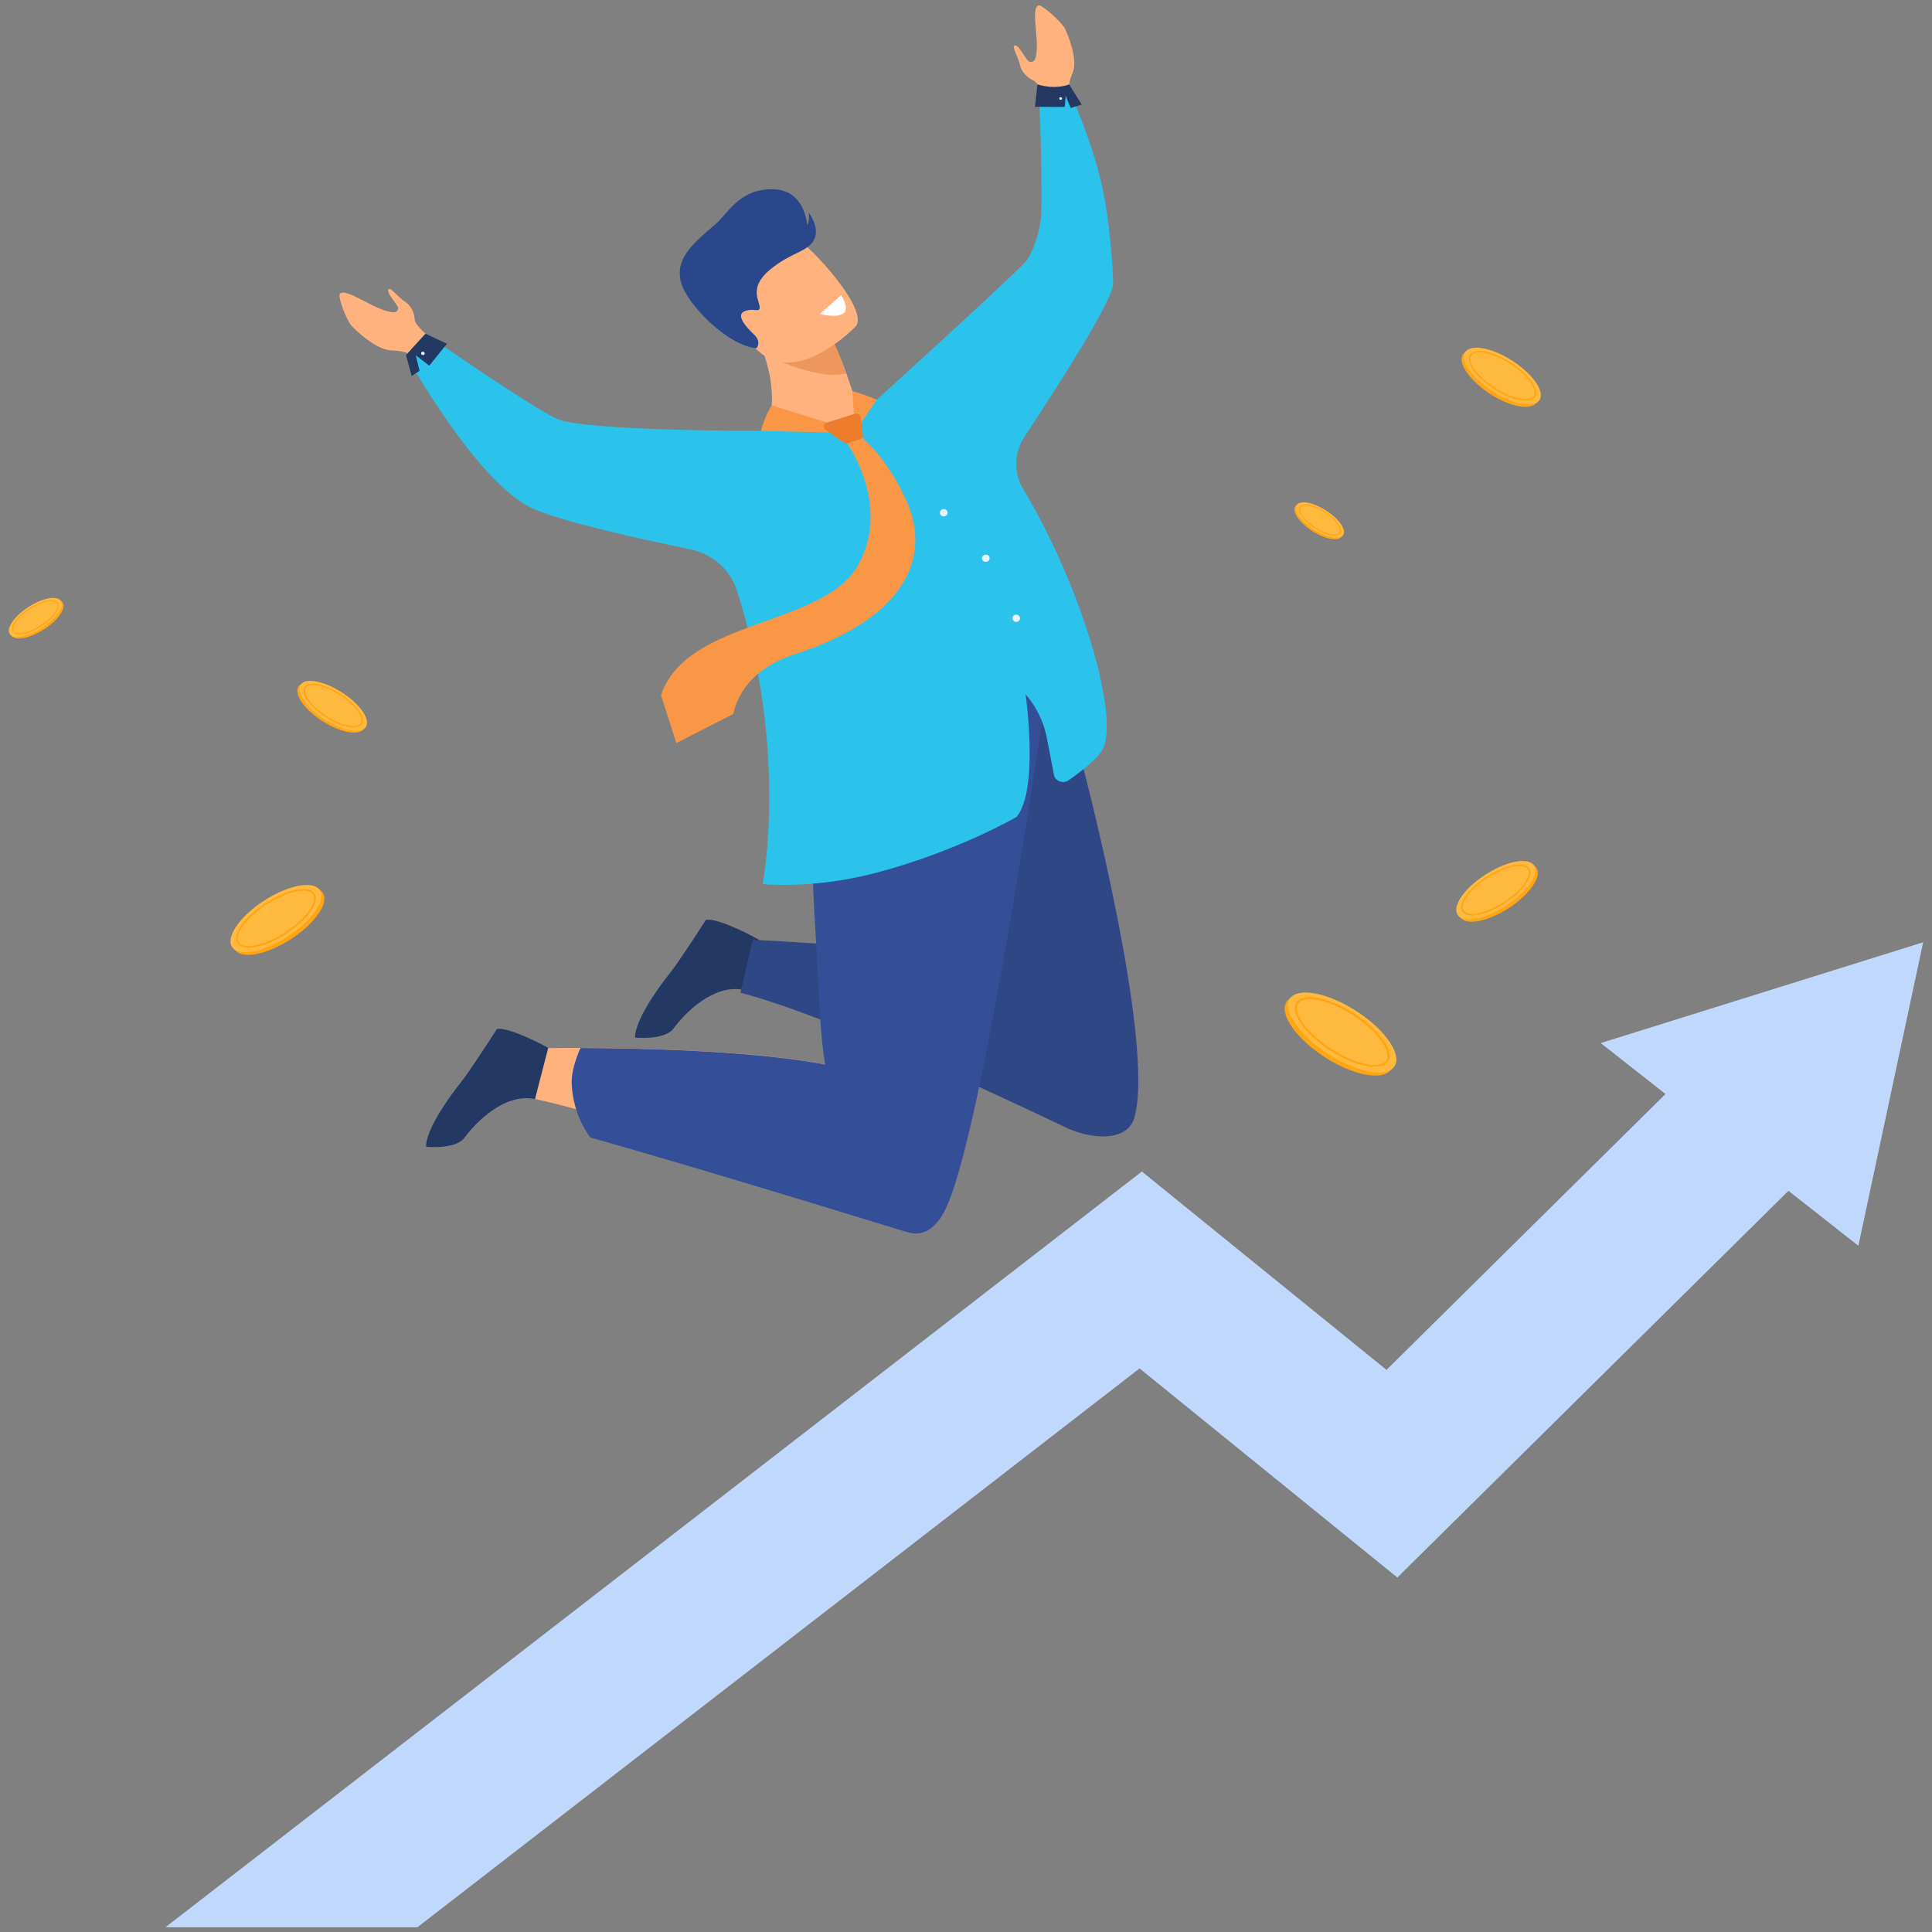 <svg width="301" height="301" viewBox="0 0 301 301" fill="none" xmlns="http://www.w3.org/2000/svg">
<rect x="0" y="0" width="301" height="301" fill="#808080" stroke="none"/>
<g clip-path="url(#clip0_2573_66915)">
<path d="M299.624 146.803L249.384 162.508L259.48 170.445L216.01 213.422L177.897 182.52L25.801 300.24L27.135 300.26H65.03L177.538 213.197L217.703 245.772L278.636 185.529L289.529 194.087L299.624 146.803Z" fill="#C0D8FB"/>
<path d="M200.339 156.263C200.398 156.132 200.477 156.019 200.577 155.906C200.637 155.831 200.717 155.755 200.817 155.681L201.155 155.342L201.254 155.398C203.026 154.571 206.691 155.455 210.375 157.731C214.855 160.496 217.723 164.276 216.886 166.307L217.005 166.401L216.508 166.871C216.488 166.891 216.468 166.909 216.429 166.947L216.408 166.966C216.289 167.078 216.129 167.172 215.97 167.248C214.218 168.113 210.534 167.248 206.79 164.953C202.25 162.132 199.343 158.257 200.339 156.263Z" fill="#FFA412"/>
<path d="M210.892 157.261C206.332 154.459 201.852 153.781 200.856 155.775C199.88 157.769 202.767 161.643 207.327 164.465C211.888 167.267 216.368 167.944 217.364 165.951C218.339 163.957 215.452 160.063 210.892 157.261Z" fill="#FFB93E"/>
<path d="M207.586 163.881C205.675 162.696 204.042 161.285 202.967 159.875C201.871 158.446 201.493 157.185 201.892 156.339C202.111 155.906 202.489 155.606 203.067 155.455C204.739 155.004 207.726 155.869 210.653 157.675C212.565 158.859 214.198 160.27 215.273 161.681C216.368 163.11 216.746 164.371 216.348 165.217C216.13 165.649 215.751 165.95 215.174 166.1C214.875 166.176 214.536 166.214 214.178 166.214C212.446 166.232 209.996 165.367 207.586 163.881ZM203.146 155.775C202.668 155.906 202.349 156.151 202.19 156.49C201.832 157.223 202.21 158.389 203.226 159.706C204.281 161.078 205.894 162.471 207.766 163.637C210.096 165.085 212.525 165.931 214.178 165.931C214.517 165.931 214.815 165.893 215.074 165.819C215.552 165.687 215.871 165.442 216.03 165.104C216.389 164.371 216.01 163.204 214.994 161.887C213.939 160.514 212.326 159.123 210.454 157.956C208.125 156.508 205.695 155.662 204.042 155.662C203.723 155.662 203.405 155.699 203.146 155.775Z" fill="#FFA412"/>
<path d="M227.839 55.338C227.879 55.244 227.938 55.169 227.998 55.094C228.038 55.037 228.098 54.981 228.157 54.943L228.396 54.699L228.455 54.736C229.71 54.153 232.319 54.774 234.928 56.391C238.094 58.348 240.145 61.037 239.547 62.485L239.627 62.542L239.268 62.88C239.249 62.899 239.228 62.918 239.209 62.937L239.189 62.956C239.109 63.031 238.99 63.106 238.89 63.162C237.656 63.783 235.027 63.162 232.379 61.526C229.192 59.514 227.142 56.749 227.839 55.338Z" fill="#FFA412"/>
<path d="M235.346 56.035C232.12 54.041 228.934 53.571 228.217 54.981C227.52 56.392 229.572 59.157 232.797 61.15C236.023 63.144 239.209 63.614 239.926 62.204C240.623 60.793 238.572 58.028 235.346 56.035Z" fill="#FFB93E"/>
<path d="M232.996 60.737C231.642 59.89 230.467 58.893 229.71 57.897C228.933 56.881 228.655 55.978 228.954 55.395C229.093 55.094 229.392 54.887 229.789 54.774C230.985 54.455 233.095 55.075 235.166 56.354C236.521 57.201 237.696 58.197 238.452 59.194C239.228 60.21 239.508 61.113 239.209 61.696C239.069 61.997 238.771 62.204 238.372 62.316C238.153 62.373 237.915 62.41 237.655 62.41C236.441 62.41 234.709 61.809 232.996 60.737ZM229.849 54.981C229.511 55.075 229.292 55.245 229.173 55.489C228.914 55.997 229.192 56.843 229.91 57.784C230.666 58.762 231.801 59.74 233.135 60.567C234.788 61.602 236.521 62.204 237.696 62.204C237.934 62.204 238.153 62.185 238.333 62.128C238.671 62.034 238.89 61.865 239.009 61.621C239.268 61.113 238.99 60.266 238.273 59.326C237.516 58.348 236.381 57.37 235.047 56.542C233.394 55.508 231.661 54.906 230.486 54.906C230.248 54.906 230.029 54.925 229.849 54.981Z" fill="#FFA412"/>
<path d="M239.448 135.349C239.408 135.254 239.348 135.161 239.268 135.085C239.209 135.029 239.169 134.973 239.109 134.916L238.85 134.672L238.79 134.71C237.496 134.107 234.828 134.746 232.12 136.421C228.854 138.433 226.764 141.217 227.361 142.684L227.261 142.74L227.62 143.079C227.639 143.097 227.659 143.117 227.679 143.135L227.699 143.154C227.799 143.229 227.898 143.304 228.018 143.361C229.292 144.001 232 143.361 234.728 141.687C238.053 139.637 240.165 136.797 239.448 135.349Z" fill="#FFA412"/>
<path d="M231.741 136.063C235.066 134.013 238.352 133.524 239.069 134.973C239.786 136.421 237.675 139.26 234.35 141.31C231.025 143.361 227.739 143.85 227.021 142.402C226.285 140.953 228.396 138.113 231.741 136.063Z" fill="#FFB93E"/>
<path d="M229.352 142.627C229.073 142.627 228.835 142.591 228.616 142.534C228.197 142.421 227.919 142.195 227.76 141.894C227.46 141.274 227.739 140.352 228.536 139.318C229.313 138.302 230.527 137.248 231.921 136.402C234.052 135.086 236.242 134.446 237.456 134.766C237.875 134.879 238.153 135.105 238.313 135.405C238.612 136.027 238.333 136.948 237.536 137.982C236.759 138.998 235.545 140.051 234.151 140.898C232.399 142.007 230.607 142.627 229.352 142.627ZM236.74 134.898C235.525 134.898 233.753 135.519 232.06 136.571C230.686 137.418 229.511 138.434 228.735 139.43C227.998 140.39 227.719 141.255 227.978 141.782C228.098 142.026 228.336 142.214 228.675 142.308C228.874 142.364 229.094 142.384 229.332 142.384C230.547 142.384 232.319 141.762 234.012 140.709C235.386 139.863 236.561 138.848 237.337 137.85C238.074 136.891 238.353 136.027 238.094 135.499C237.974 135.255 237.736 135.067 237.397 134.973C237.198 134.935 236.978 134.898 236.74 134.898Z" fill="#FFA412"/>
<path d="M201.752 78.981C201.772 78.924 201.812 78.868 201.852 78.83C201.892 78.793 201.911 78.755 201.951 78.736L202.111 78.586L202.151 78.605C202.947 78.247 204.56 78.623 206.213 79.639C208.204 80.862 209.478 82.554 209.1 83.457L209.16 83.495L208.941 83.702C208.921 83.721 208.921 83.721 208.901 83.739C208.841 83.796 208.781 83.833 208.702 83.871C207.925 84.247 206.272 83.871 204.62 82.855C202.589 81.595 201.314 79.865 201.752 78.981Z" fill="#FFA412"/>
<path d="M206.433 79.432C204.402 78.191 202.41 77.89 201.972 78.774C201.534 79.658 202.828 81.388 204.84 82.629C206.871 83.871 208.863 84.172 209.3 83.288C209.758 82.404 208.464 80.673 206.433 79.432Z" fill="#FFB93E"/>
<path d="M204.959 82.366C204.103 81.839 203.385 81.219 202.907 80.579C202.41 79.94 202.25 79.375 202.429 78.999C202.529 78.811 202.688 78.679 202.947 78.604C203.704 78.397 205.018 78.792 206.313 79.601C207.169 80.128 207.885 80.748 208.363 81.388C208.862 82.027 209.021 82.591 208.841 82.968C208.742 83.156 208.583 83.287 208.324 83.363C208.184 83.4 208.045 83.419 207.885 83.419C207.129 83.419 206.034 83.043 204.959 82.366ZM203.007 78.773C202.808 78.83 202.648 78.943 202.589 79.093C202.429 79.413 202.609 79.94 203.047 80.523C203.504 81.124 204.222 81.745 205.058 82.272C206.094 82.911 207.169 83.287 207.906 83.287C208.045 83.287 208.184 83.269 208.304 83.231C208.503 83.175 208.662 83.062 208.722 82.911C208.881 82.591 208.702 82.065 208.264 81.482C207.786 80.88 207.09 80.259 206.253 79.733C205.217 79.093 204.142 78.717 203.406 78.717C203.246 78.717 203.107 78.736 203.007 78.773Z" fill="#FFA412"/>
<path d="M50.373 139.261C50.314 139.149 50.254 139.055 50.174 138.96C50.115 138.886 50.055 138.829 49.975 138.773L49.677 138.49L49.597 138.547C48.103 137.851 45.037 138.584 41.931 140.503C38.167 142.816 35.757 146.014 36.454 147.707L36.355 147.781L36.773 148.177C36.793 148.195 36.813 148.214 36.833 148.233L36.853 148.252C36.952 148.346 37.072 148.421 37.211 148.496C38.685 149.23 41.791 148.496 44.937 146.559C48.781 144.208 51.21 140.936 50.373 139.261Z" fill="#FFA412"/>
<path d="M41.492 140.089C45.316 137.737 49.099 137.173 49.915 138.829C50.752 140.502 48.303 143.757 44.479 146.126C40.676 148.496 36.892 149.06 36.076 147.386C35.24 145.731 37.669 142.458 41.492 140.089Z" fill="#FFB93E"/>
<path d="M38.745 147.65C38.426 147.65 38.147 147.612 37.908 147.556C37.431 147.424 37.092 147.18 36.933 146.822C36.594 146.108 36.913 145.054 37.829 143.851C38.725 142.665 40.119 141.48 41.712 140.484C44.181 138.96 46.67 138.227 48.084 138.603C48.562 138.735 48.9 138.98 49.06 139.337C49.398 140.051 49.08 141.105 48.163 142.308C47.267 143.494 45.873 144.678 44.28 145.675C42.269 146.916 40.198 147.65 38.745 147.65ZM47.248 138.753C45.854 138.753 43.822 139.468 41.851 140.691C40.278 141.669 38.924 142.835 38.028 143.982C37.172 145.092 36.853 146.07 37.152 146.691C37.291 146.972 37.57 147.179 37.968 147.293C38.187 147.349 38.446 147.387 38.725 147.387C40.119 147.387 42.15 146.672 44.121 145.449C45.694 144.472 47.048 143.305 47.944 142.158C48.801 141.048 49.119 140.07 48.821 139.45C48.681 139.167 48.403 138.96 48.004 138.848C47.785 138.791 47.526 138.753 47.248 138.753Z" fill="#FFA412"/>
<path d="M9.812 93.953C9.772 93.895 9.732 93.839 9.692 93.783C9.652 93.746 9.613 93.708 9.573 93.67L9.394 93.501L9.354 93.538C8.478 93.144 6.705 93.558 4.893 94.686C2.703 96.04 1.309 97.883 1.707 98.88L1.647 98.917L1.886 99.144C1.906 99.162 1.906 99.162 1.926 99.181C1.986 99.238 2.066 99.275 2.145 99.313C3.002 99.746 4.814 99.313 6.646 98.184C8.876 96.83 10.29 94.931 9.812 93.953Z" fill="#FFA412"/>
<path d="M4.634 94.441C6.864 93.068 9.054 92.748 9.532 93.707C10.01 94.685 8.596 96.585 6.366 97.958C4.136 99.331 1.945 99.651 1.467 98.691C0.99 97.713 2.423 95.814 4.634 94.441Z" fill="#FFB93E"/>
<path d="M3.041 98.823C2.862 98.823 2.702 98.805 2.543 98.767C2.264 98.692 2.065 98.541 1.965 98.335C1.766 97.921 1.946 97.3 2.483 96.604C3.001 95.927 3.817 95.231 4.753 94.648C6.187 93.764 7.641 93.331 8.457 93.558C8.736 93.632 8.935 93.783 9.035 93.99C9.234 94.403 9.055 95.024 8.517 95.72C7.999 96.397 7.183 97.093 6.247 97.676C5.092 98.409 3.877 98.823 3.041 98.823ZM7.999 93.651C7.183 93.651 6.008 94.064 4.853 94.779C3.937 95.343 3.14 96.021 2.623 96.698C2.125 97.337 1.946 97.921 2.105 98.278C2.184 98.447 2.344 98.56 2.583 98.616C2.702 98.654 2.862 98.673 3.021 98.673C3.837 98.673 5.012 98.259 6.167 97.544C7.083 96.98 7.88 96.303 8.397 95.626C8.895 94.986 9.074 94.403 8.915 94.046C8.835 93.877 8.676 93.764 8.437 93.707C8.298 93.67 8.158 93.651 7.999 93.651Z" fill="#FFA412"/>
<path d="M46.431 107.098C46.471 107.024 46.511 106.948 46.57 106.873C46.61 106.817 46.67 106.779 46.71 106.741L46.929 106.534L46.989 106.572C48.104 106.064 50.374 106.61 52.684 108.02C55.471 109.751 57.264 112.12 56.746 113.381L56.826 113.437L56.507 113.738C56.487 113.757 56.467 113.776 56.467 113.776C56.388 113.851 56.308 113.907 56.208 113.945C55.113 114.491 52.803 113.945 50.473 112.497C47.626 110.767 45.814 108.341 46.431 107.098Z" fill="#FFA412"/>
<path d="M53.022 107.72C50.175 105.971 47.367 105.557 46.75 106.798C46.132 108.04 47.944 110.466 50.792 112.234C53.639 113.983 56.447 114.397 57.064 113.156C57.682 111.895 55.87 109.469 53.022 107.72Z" fill="#FFB93E"/>
<path d="M50.952 111.857C49.757 111.124 48.741 110.239 48.064 109.356C47.367 108.453 47.128 107.681 47.387 107.136C47.526 106.873 47.765 106.685 48.124 106.591C49.179 106.309 51.031 106.854 52.863 107.982C54.058 108.717 55.074 109.6 55.751 110.484C56.447 111.387 56.687 112.158 56.428 112.703C56.288 112.967 56.049 113.155 55.691 113.249C55.512 113.305 55.292 113.324 55.074 113.324C53.998 113.324 52.465 112.797 50.952 111.857ZM48.184 106.779C47.885 106.854 47.686 107.004 47.586 107.231C47.367 107.681 47.606 108.415 48.243 109.243C48.901 110.108 49.916 110.974 51.071 111.688C52.525 112.59 54.038 113.117 55.074 113.117C55.273 113.117 55.472 113.098 55.631 113.042C55.93 112.967 56.129 112.817 56.228 112.59C56.447 112.139 56.209 111.406 55.571 110.578C54.914 109.713 53.899 108.848 52.744 108.133C51.29 107.231 49.777 106.703 48.741 106.703C48.542 106.723 48.343 106.741 48.184 106.779Z" fill="#FFA412"/>
<path d="M66.403 178.665C66.403 178.665 65.866 176.125 72.019 168.339C73.353 166.665 77.415 160.326 77.415 160.326C79.028 159.951 84.007 162.471 85.341 163.222C85.6 163.373 85.759 163.467 85.759 163.467C85.759 163.467 87.89 172.213 83.35 171.236C83.21 171.198 83.071 171.179 82.931 171.16C78.531 170.521 74.309 174.621 72.377 177.235C71.123 178.947 67.24 178.74 66.403 178.665Z" fill="#233862"/>
<path d="M98.961 161.662C98.961 161.662 98.424 159.122 104.577 151.336C105.911 149.662 109.973 143.324 109.973 143.324C111.586 142.948 116.565 145.468 117.899 146.221C118.157 146.371 118.316 146.465 118.316 146.465C118.316 146.465 120.447 155.211 115.907 154.233C115.768 154.195 115.629 154.176 115.489 154.158C111.089 153.518 106.867 157.618 104.935 160.232C103.66 161.944 99.798 161.718 98.961 161.662Z" fill="#233862"/>
<path d="M168.437 118.328C167.183 113.212 153.145 97.243 145.956 100.949C138.768 104.654 142.491 124.722 149.978 148.402C150.098 148.759 150.218 149.117 150.337 149.474C135.243 147.142 117.262 146.427 117.262 146.427L115.37 154.665C128.97 158.22 155.395 170.558 166.486 175.862C170.727 177.668 175.706 177.668 176.722 174.15C180.127 162.377 168.437 118.328 168.437 118.328Z" fill="#2F4785"/>
<path d="M141.655 192.093C141.655 192.093 109.536 178.401 89.961 172.871C87.531 172.194 85.301 171.63 83.35 171.235L85.401 163.297C85.401 163.297 87.312 163.26 90.439 163.26C102.625 163.297 133.152 163.937 138.608 169.598C145.459 176.708 141.655 192.093 141.655 192.093Z" fill="#FFB27D"/>
<path d="M165.929 4.481C166.984 6.776 167.821 9.785 167.104 11.365C166.287 13.171 166.527 14.468 166.527 14.468L164.794 14.863L162.724 15.334C162.724 15.334 162.603 15.164 162.444 14.882C162.285 14.6 162.066 14.186 161.847 13.735C161.847 13.735 161.747 12.87 160.871 12.475C159.995 12.08 159.079 11.083 158.9 10.105C158.741 9.146 157.685 7.321 157.984 7.133C158.701 6.663 159.796 9.484 160.434 9.616C161.01 9.729 161.19 9.353 161.23 9.277V9.259C162.225 6.964 160.373 1.171 161.847 0.832C162.384 0.738 165.471 3.503 165.929 4.481Z" fill="#FFB27D"/>
<path d="M54.794 50.787C56.587 52.63 59.155 54.568 60.987 54.586C63.058 54.605 64.233 55.339 64.233 55.339L65.308 54.003L66.603 52.405C66.603 52.405 66.483 52.235 66.284 51.991C66.085 51.728 64.612 50.58 64.592 49.659C64.572 48.737 63.974 47.533 63.098 47.007C62.222 46.461 60.908 44.825 60.609 45.013C59.872 45.446 62.162 47.514 62.023 48.116C61.903 48.662 61.445 48.662 61.366 48.662H61.346C58.717 48.605 53.859 44.656 52.943 45.803C52.584 46.217 54.038 49.997 54.794 50.787Z" fill="#FFB27D"/>
<path d="M132.495 122.146C124.57 124.083 126.561 133.074 127.736 157.769C127.876 160.571 128.154 163.26 128.532 165.838C116.923 163.637 99.081 163.298 90.439 163.28C90.439 163.28 89.005 166.289 89.065 168.696C89.204 173.831 91.972 177.216 91.972 177.216C111.546 182.746 141.655 192.075 141.655 192.075C141.655 192.075 141.655 192.075 141.655 192.056C143.666 192.545 145.558 191.605 147.051 188.878C153.045 178.044 163.281 105.971 163.281 105.971C163.38 100.742 140.42 120.209 132.495 122.146Z" fill="#344F97"/>
<path d="M119.552 66.812C119.552 66.812 122.34 60.135 116.923 50.637L124.63 52.254L129.866 53.345C129.866 53.345 130.723 55.038 131.857 58.16C132.157 58.987 133.252 62.279 133.59 63.313C135.422 63.389 132.774 66.022 129.01 66.53C124.789 67.113 119.552 66.812 119.552 66.812Z" fill="#FFB27D"/>
<path d="M129.866 53.345C129.866 53.345 130.723 55.038 131.857 58.16C127.357 59.42 119.353 55.301 119.353 55.301C121.165 53.74 122.956 52.781 124.629 52.254L129.866 53.345Z" fill="#ED975D"/>
<path d="M133.311 50.862C133.311 50.862 124.39 60.172 118.337 54.849C112.283 49.508 107.046 47.119 112.482 40.95C117.919 34.781 121.363 35.665 123.833 36.982C126.321 38.298 135.482 48.304 133.311 50.862Z" fill="#FFB27D"/>
<path d="M117.839 54.267C117.839 54.267 118.755 53.307 117.421 52.066C116.107 50.825 114.594 49.019 116.047 48.474C117.5 47.928 118.317 48.774 118.357 47.89C118.397 47.007 116.565 44.806 119.95 42.022C123.335 39.239 125.724 39.314 126.8 37.414C127.855 35.515 125.983 33.107 125.983 33.107C125.983 33.107 126.223 34.292 125.745 35.082C125.745 35.082 125.505 29.515 120.328 29.477C115.151 29.421 113.259 33.427 111.507 34.894C107.683 38.148 105.274 40.311 106.05 43.809C106.867 47.27 113.239 53.796 117.839 54.267Z" fill="#2B478B"/>
<path d="M127.736 48.925L131.041 45.991C131.041 45.991 132.396 47.947 131.44 48.794C130.504 49.621 127.736 48.925 127.736 48.925Z" fill="white"/>
<path d="M172.161 31.301C170.748 23.026 166.486 13.941 166.486 13.941L161.847 13.734C161.847 13.734 162.364 24.944 162.245 32.768C162.185 36.53 160.453 39.934 159.975 40.536C158.541 42.361 137.314 61.639 136.617 62.26L136.597 62.278C134.347 62.636 134.585 66.153 132.276 66.736C128.413 67.714 121.981 65.927 118.556 67.131C118.556 67.131 91.016 67.169 86.814 65.269C82.613 63.369 66.284 51.99 66.284 51.99L63.257 55.319C63.257 55.319 74.468 75.726 83.37 79.394C88.208 81.388 98.842 83.795 107.524 85.582C110.949 86.278 113.717 88.685 114.752 91.864C122.917 116.747 118.815 137.737 118.815 137.737C118.815 137.737 126.64 138.565 136.397 136.007C149.082 132.678 158.342 127.298 158.342 127.298C161.906 123.217 159.795 108.208 159.795 108.208C159.795 108.208 162.265 110.729 163.081 114.923C163.678 117.951 163.997 119.624 164.196 120.697C164.375 121.694 165.61 122.164 166.486 121.562C168.318 120.283 170.927 118.289 171.743 116.823C174.591 111.707 168.258 90.867 159.477 76.328C157.904 73.733 157.964 70.535 159.636 67.996C165.033 59.833 173.317 46.874 173.416 44.26C173.495 42.85 172.978 36.06 172.161 31.301Z" fill="#2BC2EC"/>
<path d="M131.679 68.618C131.679 68.618 139.067 78.529 133.65 88.103C128.233 97.676 106.927 96.359 102.984 108.322L105.374 115.77L114.275 111.218C114.275 111.218 115.011 104.748 123.773 101.946C140.879 96.454 145 86.974 141.416 78.492C138.389 71.326 133.988 67.865 133.988 67.865L131.679 68.618Z" fill="#F99746"/>
<path d="M120.249 63.163L128.831 65.834L129.249 67.376L118.556 67.132C118.556 67.132 119.113 64.818 120.249 63.163Z" fill="#F99746"/>
<path d="M132.794 60.943L133.072 65.138C133.072 65.138 134.187 66.003 134.187 65.89C134.168 65.777 136.598 62.298 136.598 62.298C136.598 62.298 134.586 61.376 132.794 60.943Z" fill="#F99746"/>
<path d="M128.831 65.834L133.212 64.442C133.61 64.311 134.028 64.574 134.088 64.969L134.446 67.753C134.487 68.054 134.307 68.336 133.988 68.43L132.057 69.05C131.857 69.126 131.619 69.088 131.439 68.956L128.632 66.963C128.214 66.643 128.313 66.004 128.831 65.834Z" fill="#ED7D2B"/>
<path d="M161.628 13.151L161.25 16.631C161.25 16.631 165.889 16.706 165.889 16.631C165.889 16.556 166.029 14.9 166.029 14.9L166.805 16.819L168.538 16.292L166.567 13.151C166.567 13.151 164.595 14.035 161.628 13.151Z" fill="#233862"/>
<path d="M66.284 51.991L63.257 55.32L64.134 58.574L65.368 57.784L64.771 55.339L66.882 56.975L69.63 53.552L66.284 51.991Z" fill="#233862"/>
<path d="M65.607 55.056C65.607 54.906 65.727 54.793 65.886 54.793C66.045 54.793 66.165 54.906 66.165 55.056C66.165 55.207 66.045 55.32 65.886 55.32C65.747 55.32 65.607 55.188 65.607 55.056Z" fill="#EBF3FA"/>
<path d="M165.033 15.352C165.033 15.239 165.133 15.146 165.252 15.146C165.371 15.146 165.471 15.239 165.471 15.352C165.471 15.465 165.371 15.559 165.252 15.559C165.133 15.559 165.033 15.465 165.033 15.352Z" fill="#EBF3FA"/>
<path d="M157.725 96.322C157.725 96.002 157.983 95.757 158.322 95.757C158.66 95.757 158.919 96.002 158.919 96.322C158.919 96.641 158.66 96.886 158.322 96.886C158.004 96.886 157.725 96.641 157.725 96.322Z" fill="#EBF3FA"/>
<path d="M152.986 86.974C152.986 86.655 153.245 86.41 153.583 86.41C153.921 86.41 154.18 86.655 154.18 86.974C154.18 87.294 153.921 87.539 153.583 87.539C153.245 87.539 152.986 87.275 152.986 86.974Z" fill="#EBF3FA"/>
<path d="M146.434 79.883C146.434 79.564 146.693 79.319 147.032 79.319C147.371 79.319 147.629 79.564 147.629 79.883C147.629 80.203 147.371 80.448 147.032 80.448C146.693 80.448 146.434 80.203 146.434 79.883Z" fill="#EBF3FA"/>
</g>
<defs>
<clipPath id="clip0_2573_66915">
<rect width="299.997" height="300" fill="white" transform="translate(0.502 0.83)"/>
</clipPath>
</defs>
</svg>
